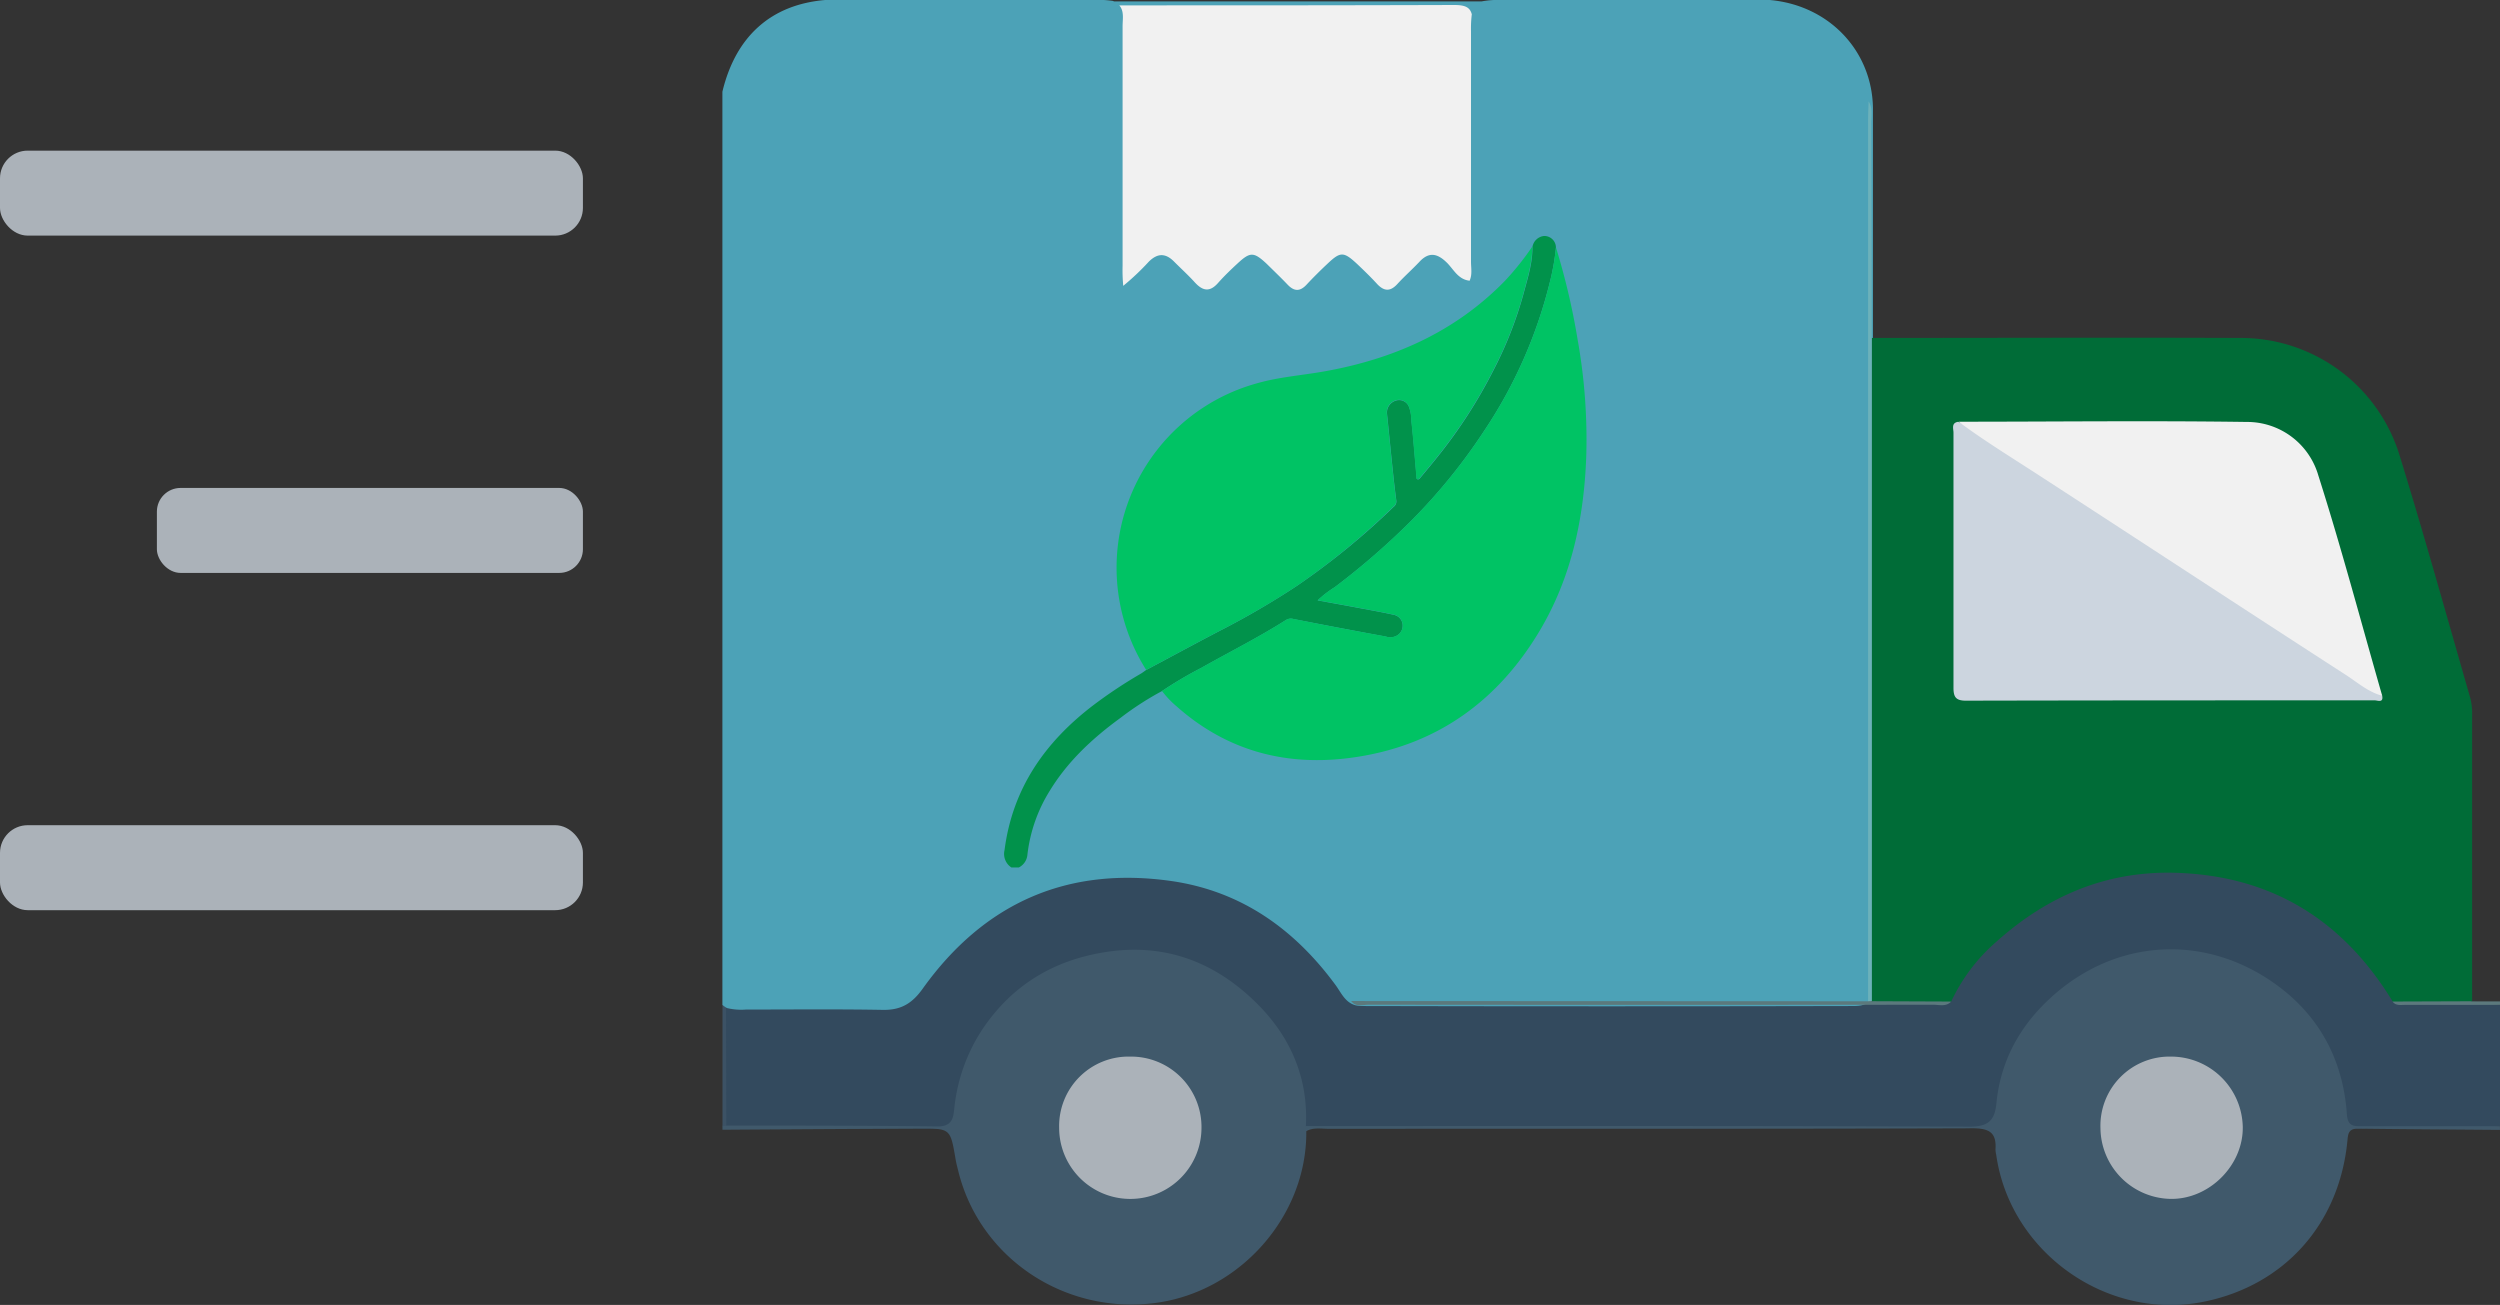 <svg xmlns="http://www.w3.org/2000/svg" viewBox="0 0 539.87 281.8"><rect x="0" y="0" width="539.87" height="281.8" fill="#333333" stroke="none"/><defs><style>.cls-1{fill:#334a5e;}.cls-2{fill:#40596b;}.cls-3{fill:#3c5265;}.cls-4{fill:#5c797d;}.cls-5{fill:#f1f1f1;}.cls-6{fill:#4ca2b7;}.cls-7{fill:#6cb1ba;}.cls-8{fill:#5b797d;}.cls-9{fill:#006c37;}.cls-10{fill:#abb2b9;}.cls-11{fill:#ccd5df;}.cls-12{fill:#01924b;}.cls-13{fill:#00c364;}</style></defs><title>ecocart</title><g id="Шар_2" data-name="Шар 2"><g id="Шар_1-2" data-name="Шар 1"><path class="cls-1" d="M156.78,217c11.85,0,23.7-.12,35.54,0a5.43,5.43,0,0,0,5.39-3c17.57-29,59.52-34.27,83.9-10.62a52.38,52.38,0,0,1,10.17,12.83c1.13.8,2.42.42,3.64.42,34.95,0,69.9.21,104.85-.16,6.41-.07,12.93,0,19.32-.93,3.18-2.51,4.76-6.3,7.43-9.26a55,55,0,0,1,36.77-18.61,53.66,53.66,0,0,1,38,10.56,59.92,59.92,0,0,1,13.45,13.89c.86,1.22,1.54,2.59,2.9,3.37,1.53.76,3.18.5,4.77.45A105.35,105.35,0,0,1,539.87,217v26.24c-6.45.84-12.93.17-19.4.35-3.49.09-7-.18-10.48.08-2.93.21-4.06-.91-4.24-3.72a36.26,36.26,0,0,0-4.37-14.22c-8-15.68-25.3-20.88-36.49-19.28-16.92,2.43-29.5,14.17-32.44,29.92-1.35,7.24-1.35,7.24-8.56,7.23-47.2,0-94.4.06-141.6,0-1.32-.74-1.21-2.07-1.33-3.28-1.77-19-16.27-33.35-35.52-34.08a36.9,36.9,0,0,0-37.86,30.27c-.28,1.46-.48,3-.82,4.41-.47,2-1.57,2.78-3.71,2.77-14.61-.08-29.21,0-43.81-.07-1,0-2.34.59-2.83-1,0-7.32,0-14.63,0-21.93C156.43,219.41,156.09,218.15,156.78,217Z"/><path class="cls-2" d="M282,243.17c47.79,0,95.59-.07,143.39.13,4.18,0,5.38-1.53,5.73-5.06.89-9.09,5-16.6,11.65-22.71,14-12.9,33.33-14,48.63-3,9.5,6.83,14.61,16.44,15.41,28.14.18,2.73,1.68,2.53,3.47,2.53q14.79,0,29.58,0V244c-10.23-.08-20.46-.14-30.69-.27-2,0-2.1,1.06-2.25,2.6-1.74,18-13.61,31.25-31,34.77-20.88,4.24-41.9-10.65-44.85-31.78a5.29,5.29,0,0,1-.15-1.11c.26-3.7-1.41-4.57-5.06-4.56-46.33.15-92.66.09-139,.11-1.6,0-3.26-.34-4.78.52A.78.78,0,0,1,282,243.17Z"/><path class="cls-2" d="M282,243.17l.09,1.08c.2,18.25-14.25,34.71-32.58,37.12-19.47,2.56-37.75-9.56-42.49-28.16-.24-1-.51-1.94-.67-2.92-1.12-6.57-1.11-6.6-7.69-6.57q-21.31.1-42.65.25v-.75a.5.5,0,0,1,.82-.15c15.2,0,30.42,0,45.62.18,3.56.05,3.43-2.41,3.68-4.35a37.93,37.93,0,0,1,6.27-17c6.32-9.2,15.06-14.47,26.06-16.26,13.1-2.14,24.1,2.15,33.15,11.24C278.7,224,282.55,232.84,282,243.17Z"/><path class="cls-3" d="M156.84,243.07l-.82.15V217h.76Z"/><path class="cls-4" d="M539.87,217c-6.82,0-13.64,0-20.46,0-1,0-2,.24-2.75-.69,1.24-1.33,2.93-1.32,4.48-1.19,4.23.35,8.63-1.17,12.67,1.13h6.06Z"/><path class="cls-5" d="M317.13,62.61a69.27,69.27,0,0,1-5.6-5.5c-1.78-2.14-2.88-1.7-4.64.1-2.39,2.45-4.54,6.81-7.52,6.56-2.59-.21-5-4.09-7.25-6.61-1.76-2-2.83-1.91-4.63,0-2.35,2.51-4.59,6.8-7.52,6.64-2.54-.14-5-4.09-7.25-6.58-1.68-1.86-2.83-2.27-4.62-.12s-4.1,4-6.06,6.13c-1.12,1.21-1.91,1.17-3,0-2.14-2.28-4.46-4.38-6.57-6.68-1.2-1.31-2-1.38-3.25,0-2.26,2.47-4.68,4.78-7.79,7.92V1.08c1-.66,2.19-.37,3.28-.37,23.31,0,46.62,0,69.92-.07,2.88,0,3.8.64,3.77,3.68-.15,18.32-.05,36.64-.12,55C318.26,60.38,319.32,62.14,317.13,62.61Z"/><path class="cls-6" d="M404.46,209.74q0-93.27,0-186.55C404.2,10.82,394.85,1.11,382.17,0q-29,0-58,0a18.89,18.89,0,0,0-4.2.3H240.56l-.22-.1a20.8,20.8,0,0,0-4.1-.2q-29,0-58.06,0C166.5,1,158.86,7.85,156,19.81V217a5.72,5.72,0,0,0,1,.69,13.1,13.1,0,0,0,4.09.32c9.84,0,19.69-.11,29.54.07,3.89.07,6.31-1.33,8.62-4.57C212.49,195,230.5,187,253.11,190.28c15,2.21,26.45,10.39,35.31,22.45,1.23,1.68,2.06,3.78,4.36,4.38a9.26,9.26,0,0,0,1.48.14q52.76.12,105.5,0c1.37,0,2.77,0,3.91-.94C405,214.26,404.46,212,404.46,209.74ZM312.27,56.55c-2-1.88-3.77-2.15-5.76,0-1.54,1.63-3.23,3.12-4.75,4.78s-2.86,1.61-4.37,0c-1.34-1.47-2.78-2.86-4.23-4.24-3-2.8-3.66-2.81-6.5-.13-1.55,1.46-3.06,2.95-4.5,4.5s-2.7,1.48-4.11,0-3-3-4.51-4.49c-2.79-2.6-3.55-2.61-6.26-.11-1.46,1.35-2.91,2.74-4.23,4.23-1.76,2-3.27,1.8-5-.08-1.42-1.57-3-3-4.49-4.5-1.87-1.89-3.59-1.87-5.48,0a54,54,0,0,1-5.52,5.22,36.59,36.59,0,0,1-.14-4.34c0-17.23,0-34.45,0-51.68,0-1.55.39-3.35-.72-4.55,24.09,0,48.19,0,72.28-.08,2.28,0,3.43.4,3.85,2a26.2,26.2,0,0,0-.17,3.69c0,16.58,0,33.17,0,49.75,0,1.35.31,2.74-.3,4.1C314.78,60.34,313.84,58,312.27,56.55Z"/><path class="cls-7" d="M403.52,21.89c.94,1.49.56,3.15.57,4.74q.09,23.17.1,46.35c1.25,1.46,1.19,3.25,1.19,5q0,66.72,0,133.45a8.84,8.84,0,0,1-.71,4.39.94.94,0,0,1-1.26.41q0-95.11,0-190.22C403.41,24.63,403.48,23.26,403.52,21.89Z"/><path class="cls-8" d="M403.41,216.22h.82a26.13,26.13,0,0,1,17.13.07c-1.13,1.17-2.59.68-3.9.68q-60.93.06-121.87,0c-1.29,0-2.78.59-3.81-.8Z"/><path class="cls-9" d="M421.36,216.28l-17.13-.07q0-71.61,0-143.23c26.46,0,52.92-.11,79.37,0a35.86,35.86,0,0,1,34.61,25.44c5.36,17.36,10.22,34.88,15.25,52.34a13.32,13.32,0,0,1,.39,3.68q0,30.9,0,61.78l-17.15.06c-10.69-17.55-26.08-27.16-46.81-27.8-15-.46-27.71,5-38.67,14.79A38.83,38.83,0,0,0,421.36,216.28Z"/><path class="cls-10" d="M453.59,243.64a14.94,14.94,0,0,1,15.27-15.47,15.51,15.51,0,0,1,15.46,15.11c.17,8.28-7.14,15.67-15.46,15.62A15.44,15.44,0,0,1,453.59,243.64Z"/><path class="cls-10" d="M228.72,243.49a15,15,0,0,1,15.37-15.32,15.21,15.21,0,0,1,15.37,15.41,15.37,15.37,0,0,1-30.74-.09Z"/><path class="cls-11" d="M514.43,150.24c.31,1.63-1,1-1.58,1-29.44,0-58.88,0-88.33.07-2.23,0-2.68-.86-2.67-2.86,0-18.34,0-36.68,0-55,0-.85-.53-2.12,1-2.36,6.79,2.67,12.37,7.37,18.42,11.24,23.19,14.83,46.16,30,69.31,44.89A18.63,18.63,0,0,1,514.43,150.24Z"/><path class="cls-5" d="M514.43,150.24c-3-.78-5.25-2.81-7.72-4.41-22.38-14.46-44.66-29.09-67-43.58-5.63-3.65-11.36-7.17-16.75-11.18,20.71,0,41.43-.25,62.13.05a16,16,0,0,1,15.55,11.56C505.65,118.4,509.87,134.37,514.43,150.24Z"/><path class="cls-12" d="M250.94,149.23A65.16,65.16,0,0,0,242,155c-6,4.37-11.38,9.34-15.29,15.74a33.22,33.22,0,0,0-4.84,13.8,3.39,3.39,0,0,1-1.86,2.79h-1.6a3.5,3.5,0,0,1-1.48-3.76c1.71-13.27,8.7-23.27,19.08-31.21a101.38,101.38,0,0,1,10.4-6.91c.38-.23.72-.5,1.08-.75,5.43-2.89,10.84-5.83,16.3-8.67A174.13,174.13,0,0,0,280,126.56a156.78,156.78,0,0,0,20.95-17.09,1.45,1.45,0,0,0,.59-1.38c-.28-2.09-.52-4.2-.74-6.3-.44-4.17-.84-8.34-1.28-12.5a2.7,2.7,0,0,1,2-2.79,2.27,2.27,0,0,1,2.72,1.3,8.06,8.06,0,0,1,.54,3c.44,4,.75,8.08,1.11,12.12,0,.22-.05.48.21.59s.48-.14.64-.34c1.19-1.43,2.38-2.85,3.54-4.3a107.33,107.33,0,0,0,12.29-19,84.3,84.3,0,0,0,6.41-16.3c.89-3.36,2-6.7,1.95-10.24a2.83,2.83,0,0,1,2.51-2.37A2.51,2.51,0,0,1,336,53.45a49,49,0,0,1-1.3,7.42,101.27,101.27,0,0,1-14.33,32.38,123.12,123.12,0,0,1-17.44,21,158.63,158.63,0,0,1-14.71,12.57,22.83,22.83,0,0,0-3.68,2.84c3.28.6,6.4,1.16,9.51,1.75,2.34.44,4.68.85,7,1.38a2.35,2.35,0,0,1,1.84,2.06,2.46,2.46,0,0,1-1.18,2.38,2.91,2.91,0,0,1-2.44.24q-10-1.85-20-3.8a2,2,0,0,0-1.63.27c-5.92,3.75-12.18,6.88-18.27,10.32A85,85,0,0,0,250.94,149.23Z"/><path class="cls-13" d="M250.94,149.23a85,85,0,0,1,8.43-5c6.09-3.44,12.35-6.57,18.27-10.32a2,2,0,0,1,1.63-.27q10,2,20,3.8a2.91,2.91,0,0,0,2.44-.24,2.46,2.46,0,0,0,1.18-2.38,2.35,2.35,0,0,0-1.84-2.06c-2.32-.53-4.66-.94-7-1.38-3.11-.59-6.23-1.15-9.51-1.75a22.83,22.83,0,0,1,3.68-2.84,158.63,158.63,0,0,0,14.71-12.57,123.12,123.12,0,0,0,17.44-21,101.27,101.27,0,0,0,14.33-32.38,49,49,0,0,0,1.3-7.42,149.35,149.35,0,0,1,4.66,19.77,122.73,122.73,0,0,1,1.89,25.32c-.48,13.39-3.19,26.24-10.16,37.87-8.89,14.82-21.75,24.23-38.89,27-14.66,2.4-28.05-.76-39.4-10.83A20.79,20.79,0,0,1,250.94,149.23Z"/><path class="cls-13" d="M330.89,53.26c0,3.54-1.06,6.88-1.95,10.24a84.3,84.3,0,0,1-6.41,16.3,107.33,107.33,0,0,1-12.29,19c-1.16,1.45-2.35,2.87-3.54,4.3-.16.2-.33.46-.64.34s-.19-.37-.21-.59c-.36-4-.67-8.09-1.11-12.12a8.06,8.06,0,0,0-.54-3,2.27,2.27,0,0,0-2.72-1.3,2.7,2.7,0,0,0-2,2.79c.44,4.16.84,8.33,1.28,12.5.22,2.1.46,4.21.74,6.3a1.45,1.45,0,0,1-.59,1.38A156.78,156.78,0,0,1,280,126.56,174.13,174.13,0,0,1,263.82,136c-5.46,2.84-10.87,5.78-16.3,8.67A41.3,41.3,0,0,1,271.35,82.8c4.8-1.39,9.76-1.73,14.64-2.6,14.9-2.65,28.2-8.5,38.93-19.48A60.23,60.23,0,0,0,330.89,53.26Z"/><rect class="cls-10" y="32.53" width="125.88" height="18.35" rx="5.98"/><rect class="cls-10" x="33.88" y="105.37" width="92" height="18.35" rx="5.12"/><rect class="cls-10" y="178.2" width="125.88" height="18.35" rx="5.98"/></g></g></svg>
